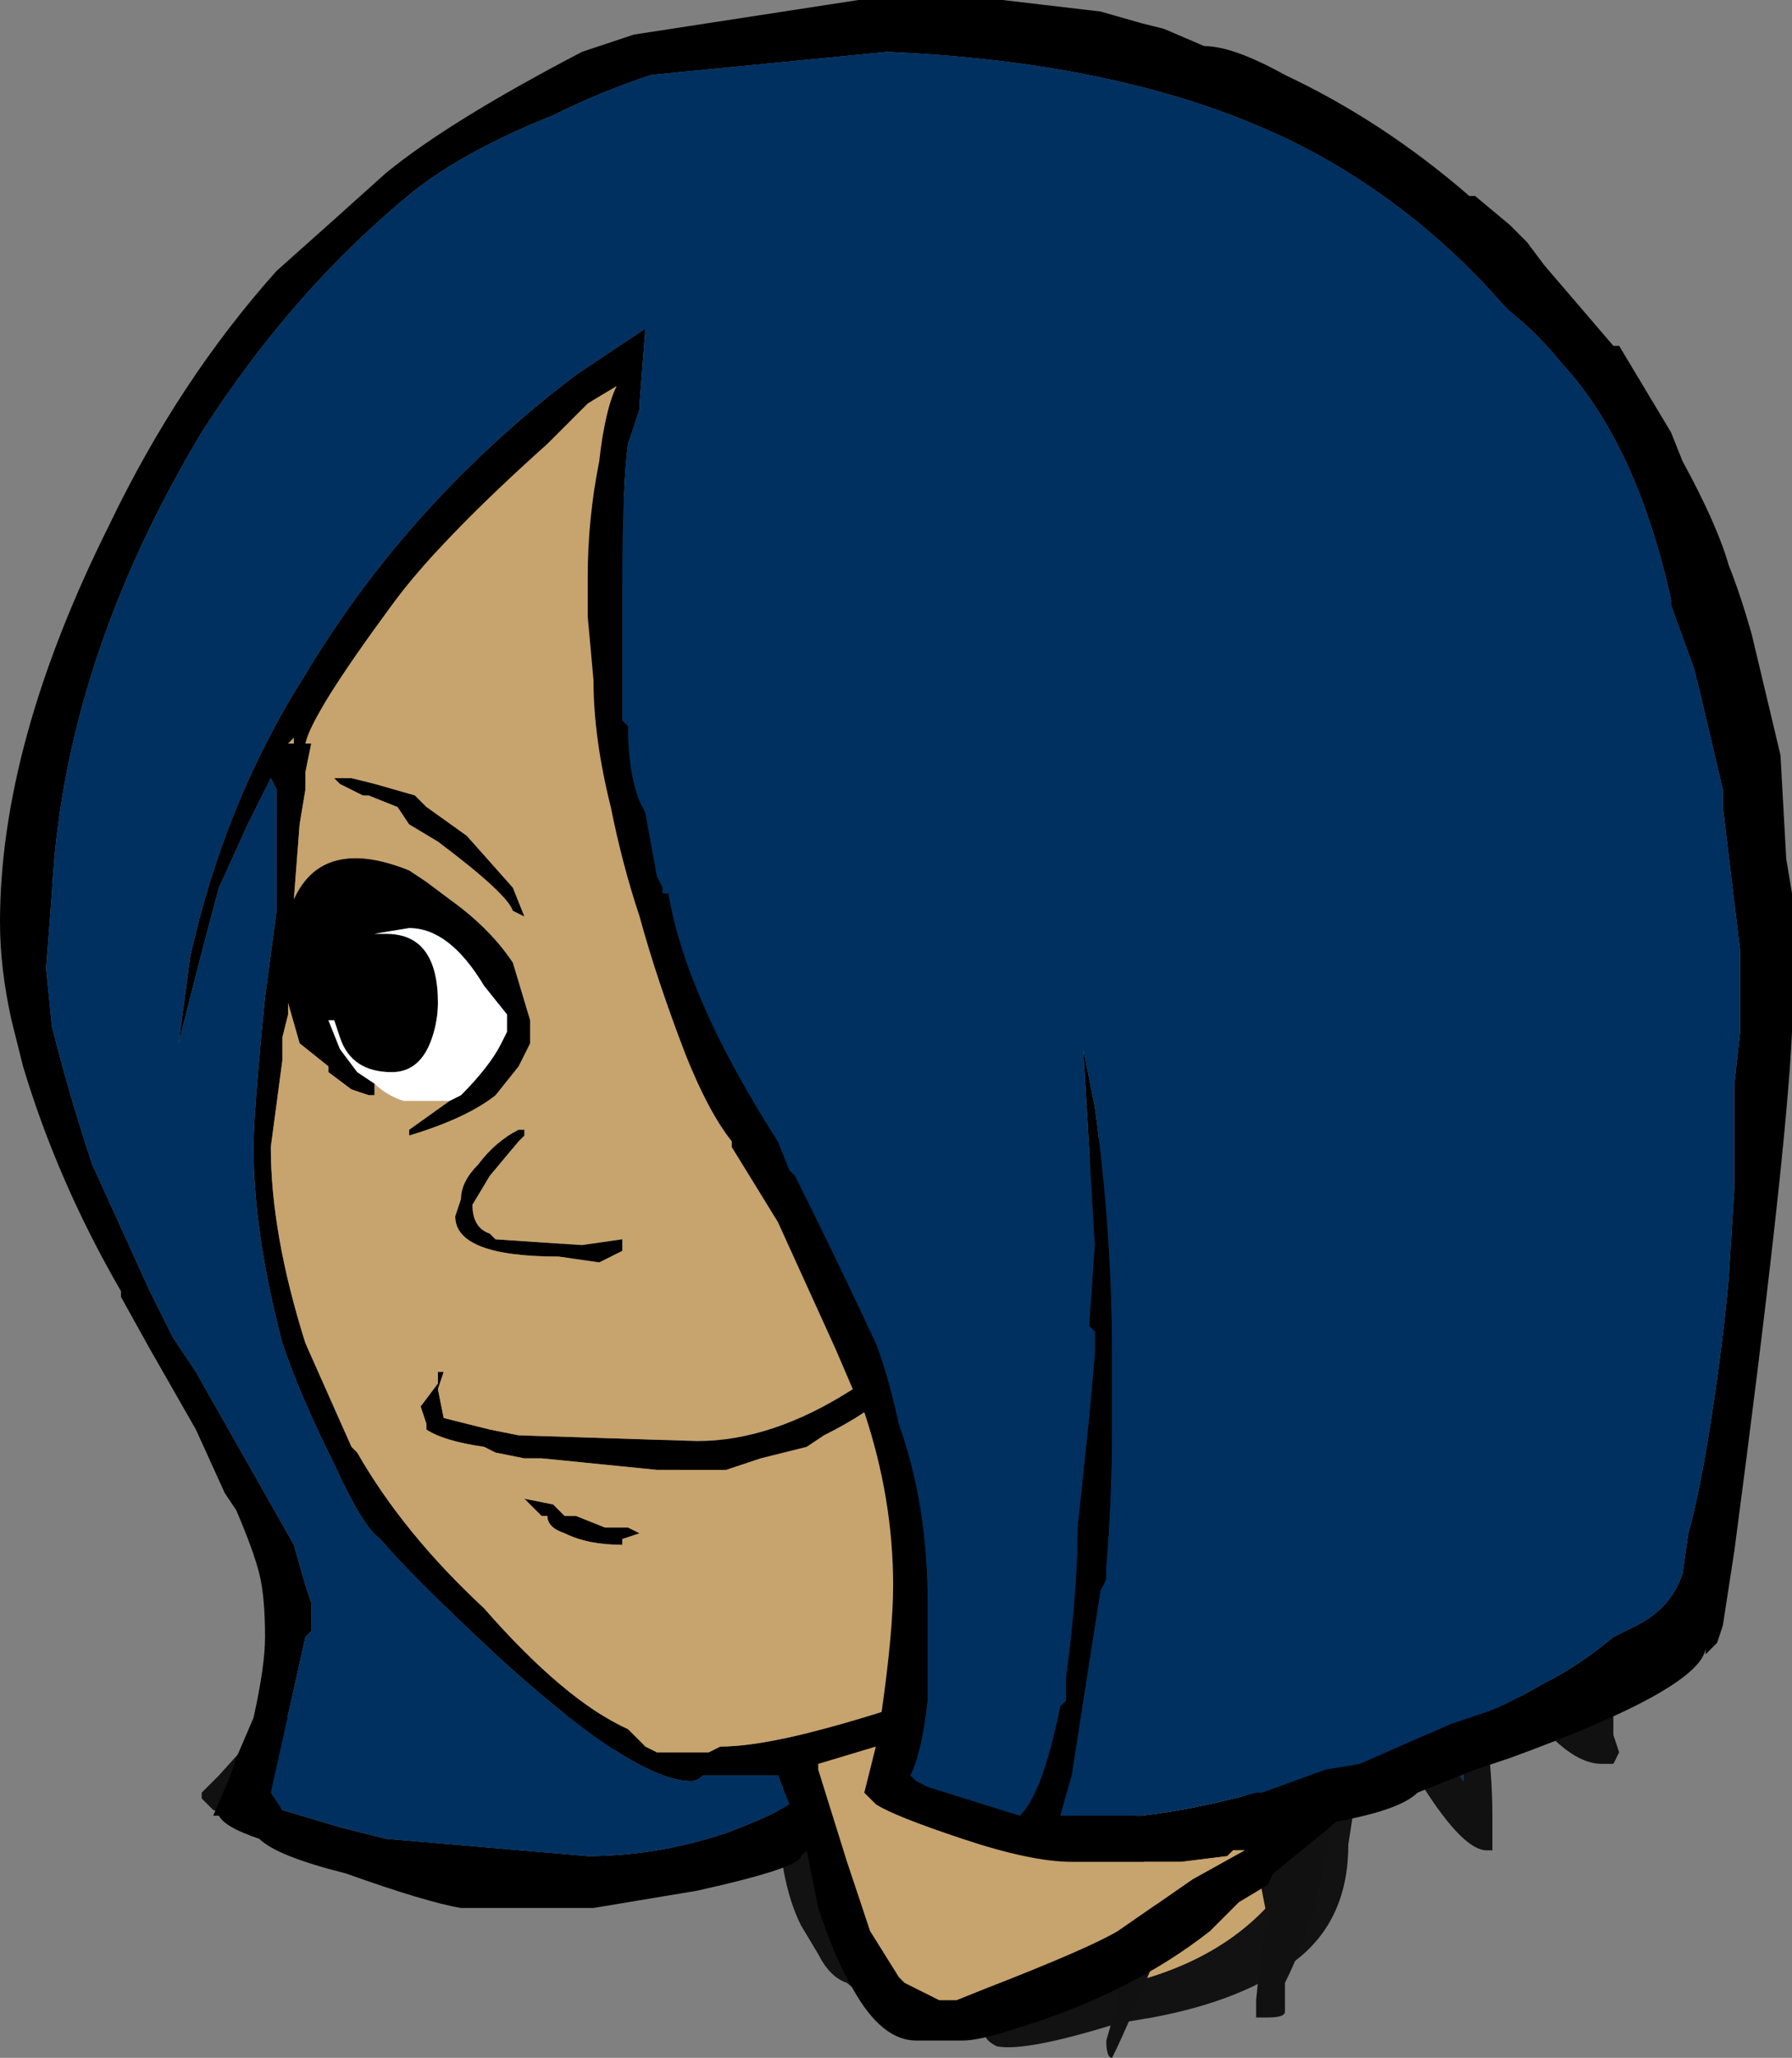<?xml version="1.0" encoding="UTF-8" standalone="no"?>
<svg xmlns:ffdec="https://www.free-decompiler.com/flash" xmlns:xlink="http://www.w3.org/1999/xlink" ffdec:objectType="shape" height="17.85px" width="15.55px" xmlns="http://www.w3.org/2000/svg">
  <rect width="100%" height="100%" fill="#808080" stroke="none"/>
  <g transform="matrix(1.0, 0.0, 0.0, 1.0, 9.25, 17.6)">
    <path d="M3.5 -14.3 L2.55 -2.25 2.45 -1.6 Q2.45 -0.95 2.0 -0.6 1.55 -0.25 0.75 -0.1 L0.45 -0.05 Q-0.35 0.2 -0.6 0.15 -0.7 0.1 -0.7 0.05 -1.45 0.0 -1.9 -0.4 -2.05 -0.45 -2.15 -0.65 L-2.3 -0.9 Q-2.5 -1.3 -2.5 -2.0 L3.5 -14.3 M1.75 -12.95 L1.95 -4.7 Q1.45 -3.95 0.95 -3.75 L0.35 -0.4 0.55 -0.4 Q1.55 -0.65 2.0 -1.4 2.15 -1.75 2.25 -2.2 L1.75 -12.95 M-2.6 -9.55 L-2.4 -8.85 -2.6 -9.55 M-5.1 -8.85 L-4.45 -9.5 -5.1 -8.85 M-0.7 0.05 L-0.7 0.05" fill="#121212" fill-rule="evenodd" stroke="none"/>
    <path d="M-2.4 -8.85 L-2.6 -9.55 -2.4 -8.85 M-4.45 -9.5 L-5.1 -8.85 -4.45 -9.5" fill="#ffffff" fill-rule="evenodd" stroke="none"/>
    <path d="M1.75 -12.95 L2.25 -2.2 Q2.15 -1.75 2.0 -1.4 1.55 -0.65 0.55 -0.4 L0.35 -0.4 0.95 -3.75 Q1.45 -3.95 1.95 -4.7 L1.75 -12.95 M-2.4 -8.85 L-2.6 -9.55 -2.4 -8.85 M-4.45 -9.5 L-5.1 -8.85 -4.45 -9.5" fill="#c7a36d" fill-rule="evenodd" stroke="none"/>
    <path d="M-6.65 -11.2 L2.7 -4.85 Q2.7 -3.25 3.45 -2.15 3.45 -2.35 3.45 -2.55 L-2.25 -2.7 -7.25 -1.85 -7.4 -1.9 -7.5 -2.0 -7.5 -2.05 -7.35 -2.2 -6.9 -2.7 4.75 -2.8 4.75 -2.55 4.8 -2.4 4.75 -2.3 Q4.8 -2.3 4.65 -2.3 4.3 -2.3 3.85 -3.0 L3.65 -2.55 Q3.7 -2.2 3.7 -1.85 L3.7 -1.55 3.65 -1.55 Q3.45 -1.55 3.1 -2.1 L2.3 -1.8 Q2.2 -1.0 1.9 -0.4 L1.9 -0.15 Q1.9 -0.1 1.75 -0.1 L1.65 -0.1 1.65 -0.25 1.7 -0.75 1.75 -0.95 Q1.55 -1.9 1.25 -4.2 L-1.9 -10.2 -1.15 -8.4 0.85 -0.8 Q0.55 -0.05 0.4 0.25 0.35 0.25 0.35 0.1 L0.45 -0.25 0.45 -0.35 -4.15 -14.25 -4.85 -13.65 -6.65 -11.2" fill="#111111" fill-rule="evenodd" stroke="none"/>
    <path d="M-2.25 -2.7 L3.45 -2.55 Q3.45 -2.35 3.45 -2.15 2.7 -3.25 2.7 -4.85 L-6.65 -11.2 -2.25 -2.7 M-4.85 -13.65 L-4.15 -14.25 -4.85 -13.65" fill="#003060" fill-rule="evenodd" stroke="none"/>
    <path d="M-1.15 -8.4 L-1.9 -10.2 -1.15 -8.4" fill="#ffffff" fill-rule="evenodd" stroke="none"/>
    <path d="M0.65 -17.4 L0.85 -17.35 1.2 -17.2 Q1.45 -17.2 1.9 -16.95 2.75 -16.55 3.5 -15.9 L3.55 -15.9 3.85 -15.65 4.0 -15.5 4.15 -15.3 4.75 -14.6 4.8 -14.6 5.25 -13.85 5.35 -13.6 Q5.65 -13.05 5.75 -12.7 5.85 -12.45 5.95 -12.1 L6.2 -11.05 6.25 -10.15 6.3 -9.85 6.3 -8.65 Q6.25 -7.55 5.8 -4.15 L5.7 -3.5 5.65 -3.35 5.55 -3.25 5.55 -3.3 Q5.5 -2.95 3.85 -2.35 L3.55 -2.25 3.05 -2.05 Q2.9 -1.9 2.35 -1.8 L1.8 -1.35 1.75 -1.25 1.5 -1.1 1.25 -0.85 Q0.55 -0.3 -0.45 0.0 -0.75 0.1 -0.9 0.1 L-1.3 0.1 Q-1.6 0.1 -1.85 -0.35 -2.0 -0.6 -2.15 -1.05 L-2.25 -1.55 -2.3 -1.5 Q-2.3 -1.4 -3.2 -1.2 L-4.1 -1.05 -5.25 -1.05 Q-5.55 -1.1 -6.25 -1.35 -6.85 -1.5 -7.0 -1.65 -7.3 -1.75 -7.35 -1.85 L-7.4 -1.85 -7.25 -2.2 -7.2 -2.35 -7.05 -2.7 Q-6.95 -3.15 -6.95 -3.4 -6.95 -3.75 -7.0 -3.95 -7.05 -4.15 -7.2 -4.5 L-7.3 -4.65 -7.55 -5.2 -7.95 -5.9 -8.2 -6.35 -8.2 -6.4 Q-8.75 -7.35 -9.05 -8.35 L-9.15 -8.75 Q-9.25 -9.2 -9.25 -9.6 -9.25 -11.15 -8.3 -13.05 -7.7 -14.3 -6.85 -15.25 -6.4 -15.65 -5.9 -16.1 -5.35 -16.55 -4.2 -17.15 L-3.75 -17.3 -1.8 -17.6 -0.55 -17.6 0.3 -17.5 0.65 -17.4 M-0.4 -1.85 Q-0.2 -2.05 -0.05 -2.8 L0.0 -2.85 Q0.0 -2.9 0.0 -3.05 0.1 -3.8 0.1 -4.35 L0.2 -5.3 0.25 -5.85 0.25 -6.05 0.2 -6.1 0.25 -6.8 0.15 -8.5 0.25 -8.0 Q0.4 -6.9 0.4 -5.85 L0.4 -5.2 Q0.4 -4.6 0.35 -4.0 L0.35 -3.9 0.3 -3.8 0.05 -2.2 -0.05 -1.85 0.65 -1.85 Q1.1 -1.9 1.65 -2.05 L1.7 -2.05 2.25 -2.25 2.55 -2.3 Q3.0 -2.5 3.35 -2.65 3.5 -2.7 3.65 -2.75 3.8 -2.8 4.15 -3.0 4.45 -3.15 4.75 -3.4 L4.95 -3.5 Q5.25 -3.65 5.35 -3.95 L5.4 -4.3 Q5.5 -4.65 5.6 -5.3 5.7 -5.95 5.75 -6.5 L5.8 -7.3 5.8 -7.9 Q5.8 -8.0 5.8 -8.2 L5.85 -8.65 5.85 -9.35 5.7 -10.6 5.7 -10.75 5.5 -11.6 5.45 -11.8 5.25 -12.35 5.25 -12.4 Q4.95 -13.75 4.3 -14.45 4.1 -14.7 3.85 -14.9 L3.8 -14.95 Q3.1 -15.75 2.2 -16.25 0.75 -17.05 -1.55 -17.15 L-3.6 -16.95 Q-4.05 -16.8 -4.45 -16.6 -5.2 -16.3 -5.65 -15.95 -6.7 -15.1 -7.5 -13.85 -8.7 -11.85 -8.8 -9.85 L-8.85 -9.2 -8.8 -8.7 Q-8.65 -8.1 -8.45 -7.5 L-7.95 -6.4 -7.75 -6.0 -7.55 -5.7 -6.7 -4.2 -6.6 -3.85 -6.55 -3.7 -6.55 -3.45 -6.6 -3.4 -6.9 -2.05 -6.8 -1.9 -6.3 -1.75 -5.9 -1.65 -4.15 -1.5 Q-3.55 -1.5 -2.95 -1.7 -2.55 -1.85 -2.4 -1.95 L-2.5 -2.2 -3.15 -2.2 Q-3.2 -2.15 -3.25 -2.15 -3.75 -2.15 -4.95 -3.25 -5.7 -3.95 -5.95 -4.25 -6.1 -4.35 -6.35 -4.9 -6.65 -5.5 -6.8 -5.95 -7.05 -6.9 -7.05 -7.65 -7.05 -7.95 -6.95 -8.95 L-6.85 -9.7 -6.85 -10.75 -6.9 -10.85 -7.1 -10.45 -7.35 -9.9 Q-7.5 -9.35 -7.7 -8.55 L-7.6 -9.3 Q-7.3 -10.65 -6.6 -11.75 -5.7 -13.25 -4.25 -14.35 L-3.65 -14.75 -3.7 -14.1 -3.7 -14.05 -3.8 -13.75 Q-3.85 -13.4 -3.85 -12.5 L-3.85 -11.9 Q-3.85 -11.55 -3.85 -11.35 L-3.8 -11.3 Q-3.8 -10.9 -3.7 -10.65 L-3.65 -10.55 -3.55 -10.0 -3.5 -9.9 -3.5 -9.85 -3.45 -9.85 Q-3.3 -8.95 -2.5 -7.7 L-2.4 -7.45 -2.35 -7.4 Q-2.0 -6.7 -1.65 -5.95 -1.55 -5.7 -1.45 -5.25 -1.2 -4.55 -1.2 -3.7 L-1.2 -2.85 Q-1.25 -2.4 -1.35 -2.2 L-1.3 -2.15 -1.2 -2.1 -0.4 -1.85 M1.4 -1.5 L1.0 -1.45 0.05 -1.45 Q-0.3 -1.45 -0.9 -1.65 -1.5 -1.85 -1.65 -1.95 L-1.75 -2.05 -1.65 -2.45 -2.15 -2.3 -2.15 -2.25 -1.9 -1.45 -1.7 -0.85 -1.45 -0.45 -1.4 -0.4 -1.1 -0.25 -0.95 -0.25 -0.7 -0.35 Q0.2 -0.7 0.45 -0.85 L1.1 -1.3 1.55 -1.55 1.45 -1.55 1.4 -1.5 M5.2 -3.5 L5.2 -3.5 M-6.0 -8.2 L-6.0 -8.1 -6.05 -8.1 -6.2 -8.15 -6.4 -8.3 -6.4 -8.35 -6.65 -8.55 -6.75 -8.9 -6.75 -8.8 -6.8 -8.6 -6.8 -8.4 -6.9 -7.65 Q-6.9 -6.9 -6.6 -5.95 -6.4 -5.5 -6.2 -5.05 L-6.15 -5.0 Q-5.75 -4.3 -5.05 -3.65 -4.35 -2.85 -3.8 -2.6 L-3.65 -2.45 -3.55 -2.4 -3.1 -2.4 -3.0 -2.45 Q-2.55 -2.45 -1.6 -2.75 -1.5 -3.45 -1.5 -3.85 -1.5 -4.6 -1.75 -5.35 -1.9 -5.25 -2.1 -5.15 L-2.25 -5.05 -2.65 -4.95 -2.95 -4.85 -3.55 -4.85 -4.55 -4.95 -4.7 -4.95 -4.95 -5.0 -5.05 -5.05 Q-5.4 -5.1 -5.55 -5.2 L-5.55 -5.25 -5.6 -5.4 -5.45 -5.6 -5.45 -5.7 -5.4 -5.7 -5.45 -5.55 -5.4 -5.3 -5.0 -5.2 -4.75 -5.15 -3.2 -5.1 Q-2.55 -5.1 -1.85 -5.55 L-2.0 -5.9 -2.5 -7.0 -2.9 -7.65 -2.9 -7.7 Q-3.1 -7.95 -3.3 -8.45 -3.55 -9.1 -3.7 -9.65 -3.85 -10.1 -3.95 -10.6 -4.1 -11.2 -4.1 -11.7 L-4.15 -12.25 -4.15 -12.6 Q-4.15 -13.1 -4.05 -13.6 -4.0 -14.05 -3.9 -14.25 L-4.15 -14.1 -4.5 -13.75 Q-5.45 -12.9 -5.85 -12.35 -6.55 -11.4 -6.6 -11.15 L-6.55 -11.15 -6.6 -10.9 -6.6 -10.75 -6.65 -10.45 -6.7 -9.8 Q-6.45 -10.35 -5.7 -10.05 L-5.55 -9.95 -5.35 -9.8 Q-5.0 -9.55 -4.8 -9.25 L-4.65 -8.75 -4.65 -8.55 -4.75 -8.35 -4.95 -8.1 Q-5.2 -7.9 -5.7 -7.75 L-5.7 -7.8 -5.35 -8.05 -5.25 -8.1 Q-5.0 -8.35 -4.9 -8.55 L-4.85 -8.65 -4.85 -8.75 -4.85 -8.8 -5.05 -9.05 Q-5.35 -9.55 -5.7 -9.55 L-6.0 -9.5 -5.9 -9.5 Q-5.45 -9.5 -5.45 -8.9 -5.45 -8.75 -5.5 -8.6 -5.6 -8.3 -5.85 -8.3 -6.2 -8.3 -6.3 -8.6 L-6.35 -8.75 -6.4 -8.75 -6.3 -8.5 -6.15 -8.3 -6.0 -8.2 M-5.65 -10.7 L-5.55 -10.6 -5.2 -10.35 -4.8 -9.9 -4.7 -9.65 -4.8 -9.7 Q-4.85 -9.85 -5.45 -10.3 L-5.7 -10.45 -5.8 -10.6 -6.05 -10.7 -6.1 -10.7 -6.3 -10.8 -6.35 -10.85 -6.2 -10.85 -6.0 -10.8 -5.65 -10.7 M-5.15 -7.15 Q-5.15 -6.95 -5.0 -6.9 L-4.95 -6.85 -4.2 -6.8 -3.85 -6.85 -3.85 -6.75 -4.05 -6.65 -4.4 -6.7 Q-5.3 -6.7 -5.3 -7.05 L-5.25 -7.2 Q-5.25 -7.35 -5.1 -7.5 -4.95 -7.7 -4.75 -7.8 L-4.7 -7.8 -4.7 -7.75 -4.75 -7.7 -5.0 -7.4 -5.15 -7.15 M-6.7 -11.15 L-6.7 -11.2 -6.75 -11.15 -6.7 -11.15 M-4.7 -4.6 L-4.45 -4.55 -4.35 -4.45 -4.25 -4.45 -4.0 -4.35 -3.8 -4.35 -3.7 -4.3 -3.85 -4.25 -3.85 -4.2 Q-4.15 -4.2 -4.35 -4.3 -4.5 -4.35 -4.5 -4.45 L-4.55 -4.45 -4.7 -4.6" fill="#000000" fill-rule="evenodd" stroke="none"/>
    <path d="M-0.4 -1.85 L-1.2 -2.1 -1.3 -2.15 -1.35 -2.2 Q-1.25 -2.4 -1.2 -2.85 L-1.2 -3.7 Q-1.2 -4.55 -1.45 -5.25 -1.55 -5.7 -1.65 -5.95 -2.0 -6.7 -2.35 -7.4 L-2.4 -7.45 -2.5 -7.7 Q-3.3 -8.95 -3.45 -9.85 L-3.5 -9.85 -3.5 -9.9 -3.55 -10.0 -3.65 -10.55 -3.7 -10.65 Q-3.8 -10.9 -3.8 -11.3 L-3.85 -11.35 Q-3.85 -11.55 -3.85 -11.9 L-3.85 -12.5 Q-3.85 -13.4 -3.8 -13.75 L-3.7 -14.05 -3.7 -14.1 -3.65 -14.75 -4.25 -14.35 Q-5.7 -13.25 -6.6 -11.75 -7.3 -10.65 -7.6 -9.3 L-7.7 -8.55 Q-7.5 -9.35 -7.35 -9.9 L-7.1 -10.45 -6.9 -10.85 -6.85 -10.75 -6.85 -9.7 -6.95 -8.95 Q-7.05 -7.95 -7.05 -7.65 -7.05 -6.9 -6.8 -5.95 -6.65 -5.5 -6.35 -4.9 -6.1 -4.35 -5.95 -4.25 -5.7 -3.95 -4.95 -3.25 -3.75 -2.15 -3.25 -2.15 -3.2 -2.15 -3.15 -2.2 L-2.5 -2.2 -2.4 -1.95 Q-2.55 -1.85 -2.95 -1.7 -3.55 -1.5 -4.15 -1.5 L-5.9 -1.65 -6.3 -1.75 -6.8 -1.9 -6.9 -2.05 -6.6 -3.4 -6.55 -3.45 -6.55 -3.7 -6.6 -3.85 -6.7 -4.2 -7.55 -5.7 -7.75 -6.0 -7.95 -6.4 -8.45 -7.5 Q-8.65 -8.1 -8.8 -8.7 L-8.85 -9.2 -8.8 -9.85 Q-8.7 -11.85 -7.5 -13.85 -6.7 -15.1 -5.65 -15.95 -5.2 -16.3 -4.45 -16.6 -4.05 -16.8 -3.6 -16.95 L-1.55 -17.15 Q0.75 -17.05 2.2 -16.25 3.1 -15.75 3.8 -14.95 L3.85 -14.9 Q4.1 -14.7 4.3 -14.45 4.95 -13.75 5.25 -12.4 L5.25 -12.35 5.45 -11.8 5.5 -11.6 5.7 -10.75 5.7 -10.6 5.85 -9.35 5.85 -8.65 5.8 -8.2 Q5.8 -8.0 5.8 -7.9 L5.8 -7.3 5.75 -6.5 Q5.7 -5.95 5.6 -5.3 5.5 -4.65 5.4 -4.3 L5.35 -3.95 Q5.25 -3.65 4.95 -3.5 L4.75 -3.4 Q4.45 -3.15 4.15 -3.0 3.8 -2.8 3.65 -2.75 3.5 -2.7 3.35 -2.65 3.0 -2.5 2.55 -2.3 L2.25 -2.25 1.7 -2.05 1.65 -2.05 Q1.1 -1.9 0.65 -1.85 L-0.05 -1.85 0.05 -2.2 0.3 -3.8 0.35 -3.9 0.35 -4.0 Q0.4 -4.6 0.4 -5.2 L0.4 -5.85 Q0.4 -6.9 0.25 -8.0 L0.15 -8.5 0.25 -6.8 0.2 -6.1 0.25 -6.05 0.25 -5.85 0.2 -5.3 0.1 -4.35 Q0.1 -3.8 0.0 -3.05 0.0 -2.9 0.0 -2.85 L-0.05 -2.8 Q-0.2 -2.05 -0.4 -1.85" fill="#003060" fill-rule="evenodd" stroke="none"/>
    <path d="M1.4 -1.5 L1.45 -1.55 1.55 -1.55 1.1 -1.3 0.45 -0.85 Q0.2 -0.7 -0.7 -0.35 L-0.95 -0.25 -1.1 -0.25 -1.4 -0.4 -1.45 -0.45 -1.7 -0.85 -1.9 -1.45 -2.15 -2.25 -2.15 -2.3 -1.65 -2.45 -1.75 -2.05 -1.65 -1.95 Q-1.5 -1.85 -0.9 -1.65 -0.3 -1.45 0.05 -1.45 L1.0 -1.45 1.4 -1.5 M-5.35 -8.05 L-5.7 -7.8 -5.7 -7.75 Q-5.2 -7.9 -4.95 -8.1 L-4.75 -8.35 -4.65 -8.55 -4.65 -8.75 -4.8 -9.25 Q-5.0 -9.55 -5.35 -9.8 L-5.55 -9.95 -5.7 -10.05 Q-6.45 -10.35 -6.7 -9.8 L-6.65 -10.45 -6.6 -10.75 -6.6 -10.9 -6.55 -11.15 -6.6 -11.15 Q-6.55 -11.4 -5.85 -12.35 -5.45 -12.9 -4.5 -13.75 L-4.15 -14.1 -3.9 -14.25 Q-4.0 -14.05 -4.05 -13.6 -4.15 -13.1 -4.15 -12.6 L-4.15 -12.25 -4.1 -11.7 Q-4.1 -11.2 -3.95 -10.6 -3.85 -10.1 -3.7 -9.65 -3.55 -9.1 -3.3 -8.45 -3.1 -7.95 -2.9 -7.7 L-2.9 -7.65 -2.5 -7.0 -2.0 -5.9 -1.85 -5.55 Q-2.55 -5.1 -3.2 -5.1 L-4.75 -5.15 -5.0 -5.2 -5.4 -5.3 -5.45 -5.55 -5.4 -5.7 -5.45 -5.7 -5.45 -5.6 -5.6 -5.4 -5.55 -5.25 -5.55 -5.2 Q-5.4 -5.1 -5.05 -5.05 L-4.95 -5.0 -4.7 -4.95 -4.55 -4.95 -3.55 -4.85 -2.95 -4.85 -2.65 -4.95 -2.25 -5.05 -2.1 -5.15 Q-1.9 -5.25 -1.75 -5.35 -1.5 -4.6 -1.5 -3.85 -1.5 -3.45 -1.6 -2.75 -2.55 -2.45 -3.0 -2.45 L-3.1 -2.4 -3.55 -2.4 -3.65 -2.45 -3.8 -2.6 Q-4.35 -2.85 -5.05 -3.65 -5.75 -4.3 -6.15 -5.0 L-6.2 -5.05 Q-6.4 -5.5 -6.6 -5.95 -6.9 -6.9 -6.9 -7.65 L-6.8 -8.4 -6.8 -8.6 -6.75 -8.8 -6.75 -8.9 -6.65 -8.55 -6.4 -8.35 -6.4 -8.3 -6.2 -8.15 -6.05 -8.1 -6.0 -8.1 -6.0 -8.2 Q-5.9 -8.1 -5.75 -8.05 L-5.35 -8.05 M-4.85 -8.8 L-4.85 -8.75 -4.85 -8.8 M-5.65 -10.7 L-6.0 -10.8 -6.2 -10.85 -6.35 -10.85 -6.3 -10.8 -6.1 -10.7 -6.05 -10.7 -5.8 -10.6 -5.7 -10.45 -5.45 -10.3 Q-4.85 -9.85 -4.8 -9.7 L-4.7 -9.65 -4.8 -9.9 -5.2 -10.35 -5.55 -10.6 -5.65 -10.7 M-4.7 -4.6 L-4.55 -4.45 -4.5 -4.45 Q-4.5 -4.35 -4.35 -4.3 -4.15 -4.2 -3.85 -4.2 L-3.85 -4.25 -3.7 -4.3 -3.8 -4.35 -4.0 -4.35 -4.25 -4.45 -4.35 -4.45 -4.45 -4.55 -4.7 -4.6 M-6.7 -11.15 L-6.75 -11.15 -6.7 -11.2 -6.7 -11.15 M-5.15 -7.15 L-5.0 -7.4 -4.75 -7.7 -4.7 -7.75 -4.7 -7.8 -4.75 -7.8 Q-4.95 -7.7 -5.1 -7.5 -5.25 -7.35 -5.25 -7.2 L-5.3 -7.05 Q-5.3 -6.7 -4.4 -6.7 L-4.05 -6.65 -3.85 -6.75 -3.85 -6.85 -4.2 -6.8 -4.95 -6.85 -5.0 -6.9 Q-5.15 -6.95 -5.15 -7.15" fill="#c7a36d" fill-rule="evenodd" stroke="none"/>
    <path d="M-5.35 -8.05 L-5.75 -8.05 Q-5.9 -8.1 -6.0 -8.2 L-6.15 -8.3 -6.3 -8.5 -6.4 -8.75 -6.35 -8.75 -6.3 -8.6 Q-6.2 -8.3 -5.85 -8.3 -5.6 -8.3 -5.5 -8.6 -5.45 -8.75 -5.45 -8.9 -5.45 -9.5 -5.9 -9.5 L-6.0 -9.5 -5.7 -9.55 Q-5.35 -9.55 -5.05 -9.05 L-4.85 -8.8 -4.85 -8.75 -4.85 -8.65 -4.9 -8.55 Q-5.0 -8.35 -5.25 -8.1 L-5.35 -8.05" fill="#ffffff" fill-rule="evenodd" stroke="none"/>
  </g>
</svg>
